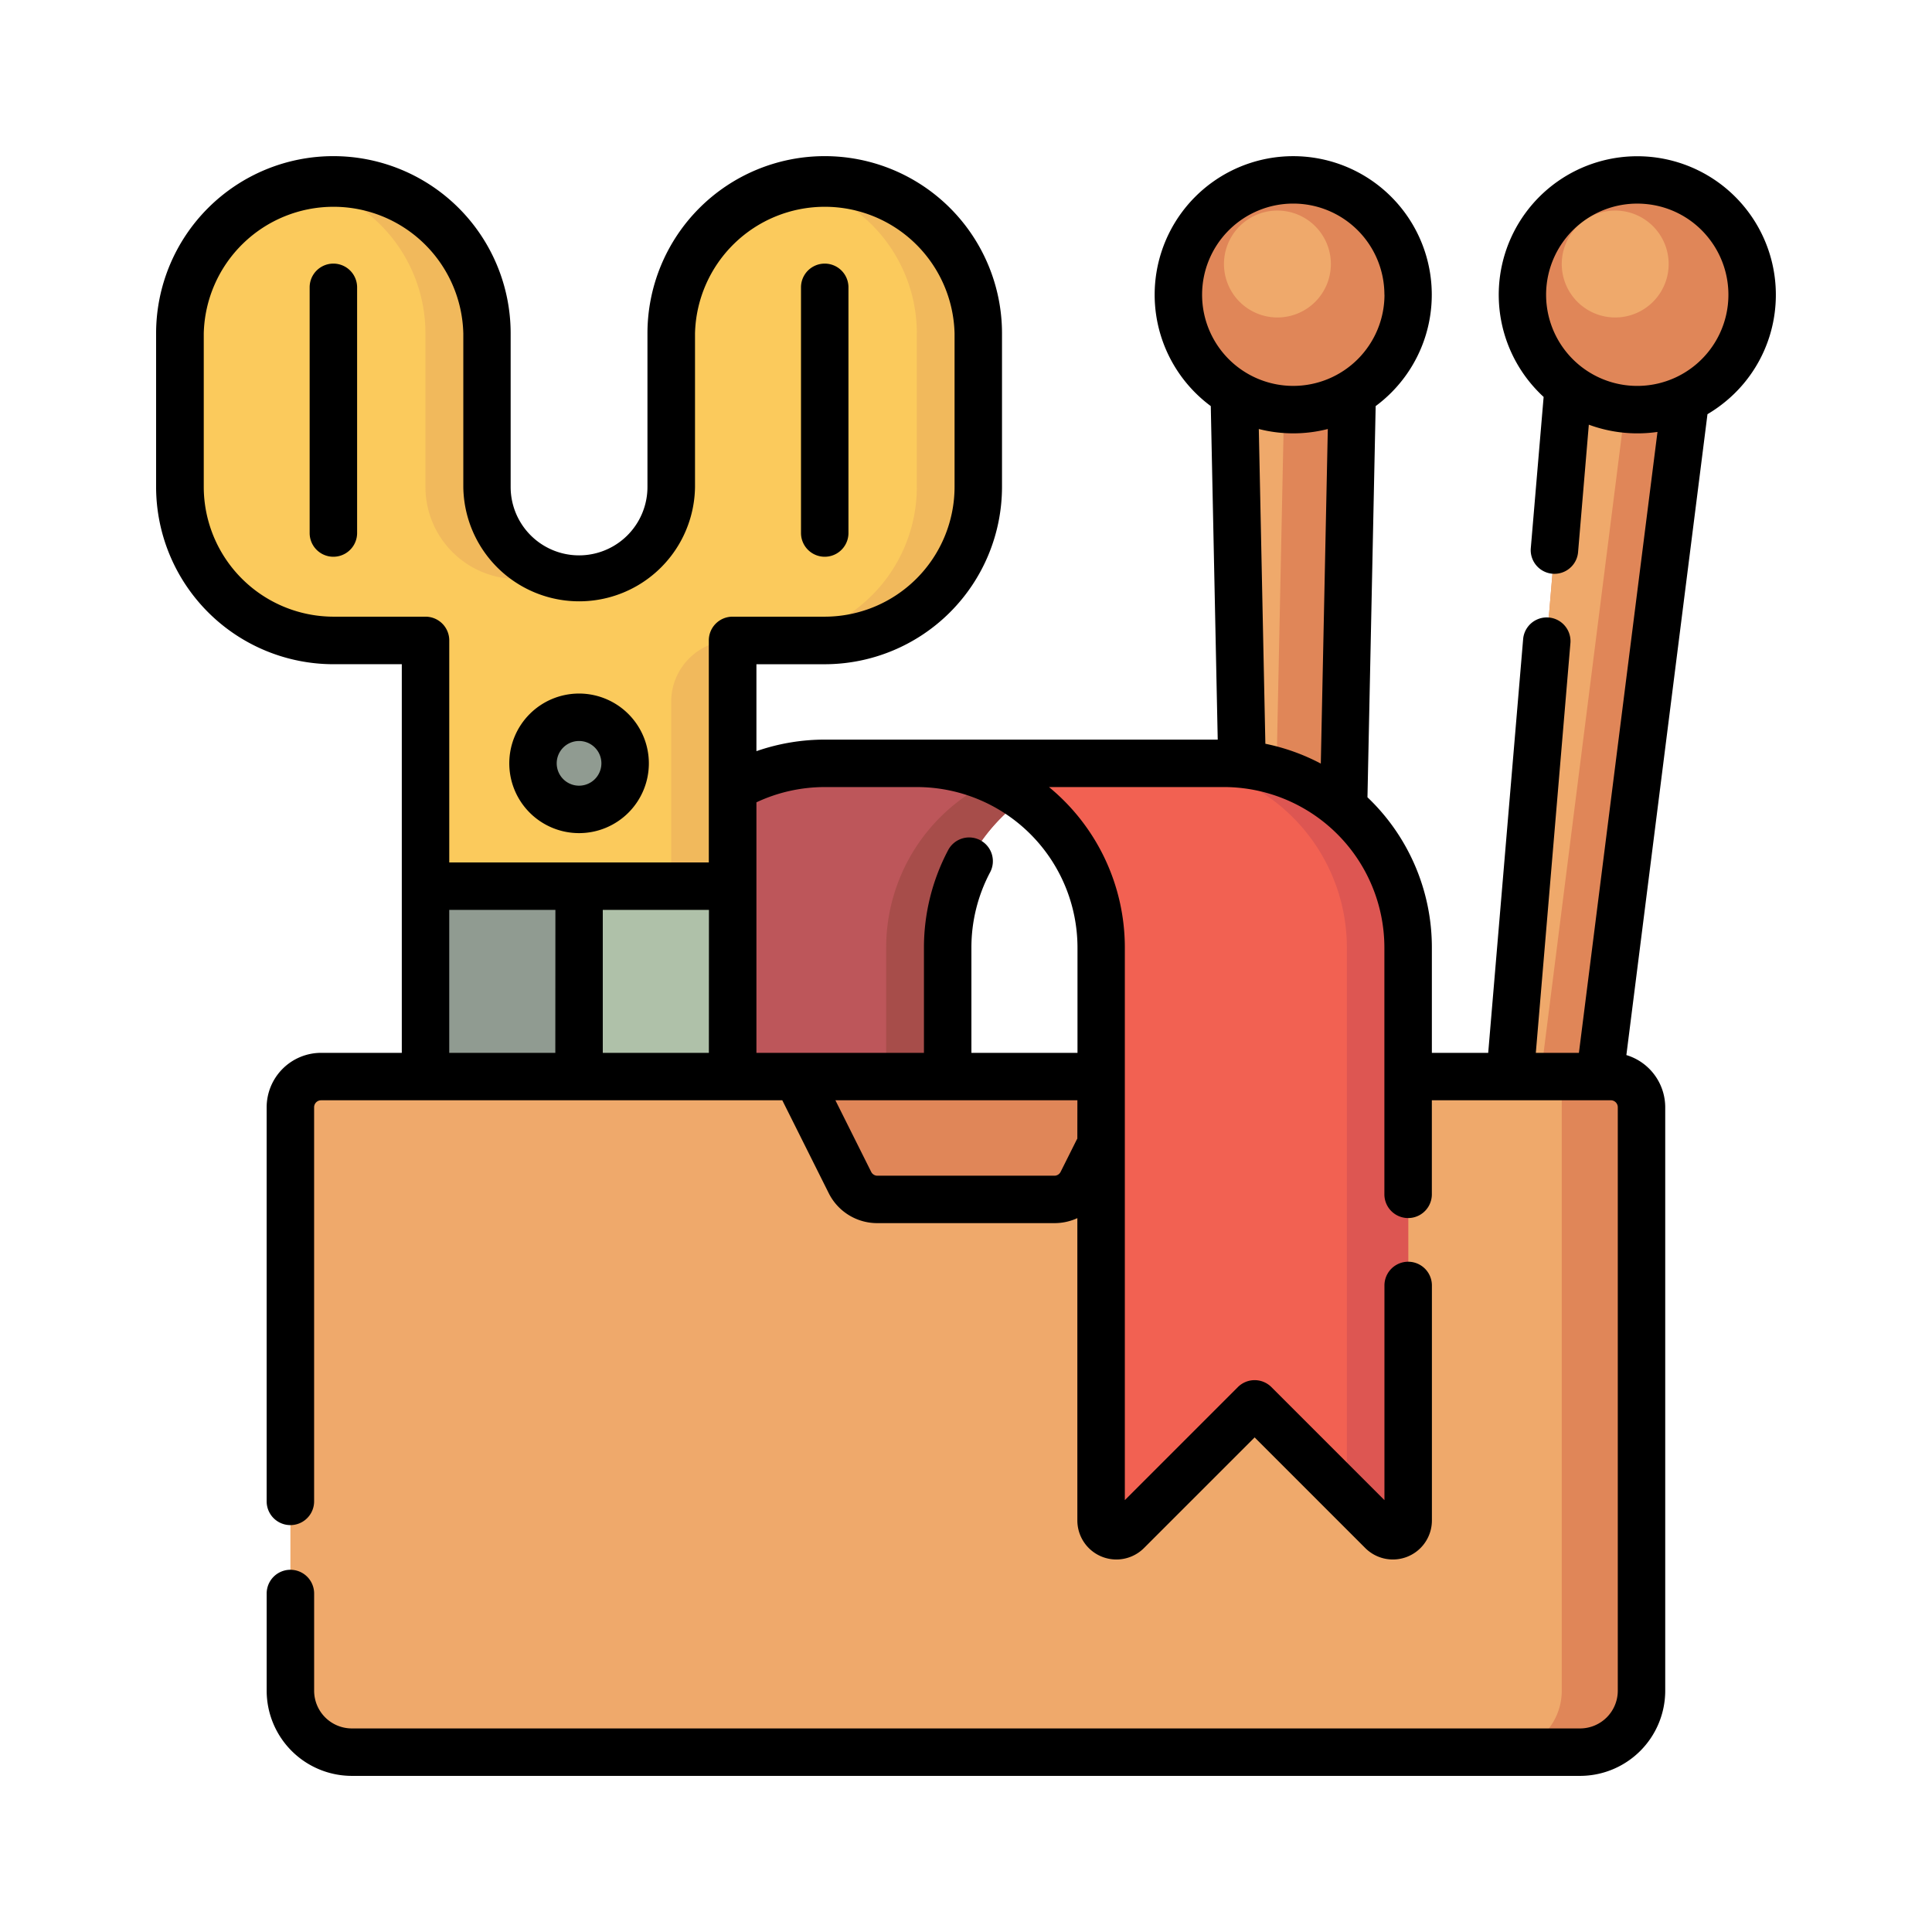 <svg xmlns="http://www.w3.org/2000/svg" width="99" height="99" viewBox="0 0 99 99">
  <g id="Grupo_57971" data-name="Grupo 57971" transform="translate(-305 -4991)">
    <rect id="Rectángulo_6806" data-name="Rectángulo 6806" width="99" height="99" transform="translate(305 4991)" fill="none"/>
    <g id="sewing-tools" transform="translate(312.999 4999)">
      <path id="Trazado_112057" data-name="Trazado 112057" d="M339.61,15.138h6.439l-1.577,75.689a1.61,1.61,0,0,1-1.609,1.576H342.8a1.61,1.61,0,0,1-1.609-1.576Zm18.1-.313-6.368,75.437A1.61,1.61,0,0,0,352.778,92l.066.007a1.61,1.61,0,0,0,1.766-1.4l9.5-75.107Z" transform="translate(-284.555 -12.421)" fill="#e08658"/>
      <path id="Trazado_112058" data-name="Trazado 112058" d="M339.61,15.138h2.956l-1.478,70.943Zm18.1-.313-6.3,74.673a1.6,1.6,0,0,0,.416-.89l9.292-73.424Z" transform="translate(-284.555 -12.421)" fill="#efa96b"/>
      <path id="Trazado_112059" data-name="Trazado 112059" d="M334.929,13.388A5.887,5.887,0,1,1,329.043,7.5,5.887,5.887,0,0,1,334.929,13.388Zm12.355-5.854a5.887,5.887,0,1,0,5.237,6.471A5.887,5.887,0,0,0,347.284,7.534Z" transform="translate(-270.769 -6.285)" fill="#e08658"/>
      <path id="Trazado_112060" data-name="Trazado 112060" d="M343.02,19.947a2.739,2.739,0,1,1-2.739-2.739A2.739,2.739,0,0,1,343.02,19.947Zm14.57-2.739a2.739,2.739,0,1,0,2.739,2.739A2.739,2.739,0,0,0,357.59,17.208Z" transform="translate(-282.822 -14.418)" fill="#efa96b"/>
      <path id="Trazado_112061" data-name="Trazado 112061" d="M162.549,191.935h15.736a9.442,9.442,0,0,0-9.442,9.442V242.29H153.107V201.377A9.441,9.441,0,0,1,162.549,191.935Z" transform="translate(-128.286 -160.82)" fill="#bd565a"/>
      <path id="Trazado_112062" data-name="Trazado 112062" d="M243.352,191.935a9.442,9.442,0,0,0-9.442,9.442V242.29h-3.147V201.377a9.442,9.442,0,0,1,9.442-9.442Z" transform="translate(-193.353 -160.82)" fill="#a74d4a"/>
      <path id="Trazado_112063" data-name="Trazado 112063" d="M100.894,211.349V238.1a7.868,7.868,0,0,1-7.868,7.868h0a7.868,7.868,0,0,1-7.868-7.868V211.349h15.736Z" transform="translate(-71.352 -177.087)" fill="#909b91"/>
      <path id="Trazado_112064" data-name="Trazado 112064" d="M133.692,211.349h7.868V238.1a7.868,7.868,0,0,1-7.868,7.868h0Z" transform="translate(-112.018 -177.087)" fill="#afc1a9"/>
      <path id="Trazado_112065" data-name="Trazado 112065" d="M40.547,31.1H35.826V43.694H20.09V31.1H15.369A7.868,7.868,0,0,1,7.5,23.237V15.369A7.868,7.868,0,0,1,15.369,7.5h0a7.868,7.868,0,0,1,7.868,7.868v7.868a4.721,4.721,0,0,0,4.721,4.721h0a4.721,4.721,0,0,0,4.721-4.721V15.369A7.868,7.868,0,0,1,40.547,7.5h0a7.868,7.868,0,0,1,7.868,7.868v7.868A7.868,7.868,0,0,1,40.547,31.1Z" transform="translate(-6.284 -6.285)" fill="#fbca5c"/>
      <path id="Trazado_112066" data-name="Trazado 112066" d="M68.359,31.1V43.694H65.212V34.252A3.147,3.147,0,0,1,68.359,31.1ZM55.771,23.237V15.369A7.868,7.868,0,0,0,47.9,7.5h0a7.9,7.9,0,0,0-1.574.158,7.87,7.87,0,0,1,6.294,7.71v7.868a4.721,4.721,0,0,0,6.294,4.451A4.722,4.722,0,0,1,55.771,23.237ZM73.08,7.5h0a7.9,7.9,0,0,0-1.574.158,7.87,7.87,0,0,1,6.294,7.71v7.868A7.868,7.868,0,0,1,69.933,31.1H73.08a7.868,7.868,0,0,0,7.868-7.868V15.369A7.868,7.868,0,0,0,73.08,7.5Z" transform="translate(-38.818 -6.285)" fill="#f1b95c"/>
      <path id="Trazado_112067" data-name="Trazado 112067" d="M121.491,182.094a2.36,2.36,0,1,1,2.36-2.36A2.36,2.36,0,0,1,121.491,182.094Z" transform="translate(-99.818 -148.619)" fill="#909b91"/>
      <path id="Trazado_112068" data-name="Trazado 112068" d="M111.685,295v27.324a3.242,3.242,0,0,1-3.242,3.242H45.688a3.242,3.242,0,0,1-3.242-3.242V292.567a1.621,1.621,0,0,1,1.621-1.621h63.565A4.053,4.053,0,0,1,111.685,295Z" transform="translate(-35.564 -243.781)" fill="#efa96b"/>
      <path id="Trazado_112069" data-name="Trazado 112069" d="M245.886,292.52v29.9a3.147,3.147,0,0,1-3.147,3.147h-4.091a3.147,3.147,0,0,0,3.147-3.147V290.946h2.518A1.574,1.574,0,0,1,245.886,292.52Zm-40.562,3.851a1.573,1.573,0,0,0,1.407.87h9.07a1.573,1.573,0,0,0,1.407-.87l2.712-5.424h-17.31Z" transform="translate(-169.766 -243.781)" fill="#e08658"/>
      <path id="Trazado_112070" data-name="Trazado 112070" d="M240.47,191.935h15.736a9.442,9.442,0,0,1,9.442,9.442v29.349a.787.787,0,0,1-1.343.556l-6.525-6.525-6.525,6.525a.787.787,0,0,1-1.343-.556V201.377A9.442,9.442,0,0,0,240.47,191.935Z" transform="translate(-201.487 -160.82)" fill="#f26152"/>
      <path id="Trazado_112071" data-name="Trazado 112071" d="M330.715,201.377v29.349a.787.787,0,0,1-1.343.556l-1.8-1.8v-28.1a9.442,9.442,0,0,0-9.442-9.442h3.147A9.442,9.442,0,0,1,330.715,201.377Z" transform="translate(-266.554 -160.82)" fill="#dd5652"/>
      <path id="Trazado_112072" data-name="Trazado 112072" d="M10.3,6.724V19.313a1.216,1.216,0,1,1-2.432,0V6.724a1.216,1.216,0,1,1,2.432,0ZM35.478,19.313V6.724a1.216,1.216,0,0,0-2.432,0V19.313a1.216,1.216,0,0,0,2.432,0ZM25.25,31.115a3.576,3.576,0,1,1-3.576-3.576A3.58,3.58,0,0,1,25.25,31.115Zm-2.432,0a1.145,1.145,0,1,0-1.145,1.145A1.146,1.146,0,0,0,22.818,31.115ZM82.961,7.848a7.056,7.056,0,0,1-2.6,4.776,7.2,7.2,0,0,1-.865.6l-4.156,32.84a2.8,2.8,0,0,1,1.991,2.673v29.9A4.368,4.368,0,0,1,72.973,83H10.029a4.368,4.368,0,0,1-4.363-4.363V73.655a1.216,1.216,0,1,1,2.432,0v4.983a1.934,1.934,0,0,0,1.931,1.931H72.973A1.934,1.934,0,0,0,74.9,78.638v-29.9a.358.358,0,0,0-.358-.358h-9.17V53.2a1.216,1.216,0,1,1-2.432,0V40.556a8.235,8.235,0,0,0-8.226-8.226H45.752a10.64,10.64,0,0,1,3.888,8.226V68.87l5.792-5.792a1.216,1.216,0,0,1,1.719,0l5.792,5.792v-11a1.216,1.216,0,1,1,2.432,0V69.905a2,2,0,0,1-3.419,1.416l-5.665-5.665-5.665,5.665a2,2,0,0,1-3.419-1.416V54.42a2.8,2.8,0,0,1-1.173.256h-9.07a2.775,2.775,0,0,1-2.5-1.542l-2.376-4.753H8.455a.358.358,0,0,0-.358.358V68.934a1.216,1.216,0,1,1-2.432,0V48.739A2.793,2.793,0,0,1,8.455,45.95H12.59V26.036h-3.5A9.094,9.094,0,0,1,0,16.953V9.085a9.084,9.084,0,0,1,18.168,0v7.868a3.5,3.5,0,0,0,7.01,0V9.085a9.084,9.084,0,0,1,18.168,0v7.868a9.094,9.094,0,0,1-9.084,9.084h-3.5v4.454a10.692,10.692,0,0,1,3.5-.592H54.4l-.356-17.09a7.1,7.1,0,1,1,8.449,0l-.42,20.045a10.628,10.628,0,0,1,3.3,7.7V45.95H68.26l1.792-21.226a1.216,1.216,0,0,1,2.423.2L70.7,45.95h2.208l4.026-31.817a7.2,7.2,0,0,1-3.518-.371l-.553,6.556a1.216,1.216,0,0,1-2.423-.2L71.1,12.34a7.218,7.218,0,0,1-.72-.768A7.1,7.1,0,1,1,82.961,7.848Zm-62.5,30.777H15.021V45.95h5.436Zm7.868,0H22.889V45.95h5.436ZM29.542,23.6h4.721a6.66,6.66,0,0,0,6.652-6.652V9.085a6.652,6.652,0,0,0-13.3,0v7.868a5.937,5.937,0,0,1-11.873,0V9.085a6.652,6.652,0,0,0-13.3,0v7.868A6.66,6.66,0,0,0,9.085,23.6h4.721a1.216,1.216,0,0,1,1.216,1.216V36.193h13.3V24.821A1.216,1.216,0,0,1,29.542,23.6ZM47.209,48.381h-12.4l1.832,3.665a.356.356,0,0,0,.32.2h9.07a.356.356,0,0,0,.32-.2l.8-1.6c.017-.034.035-.067.055-.1ZM38.983,32.331H34.262a8.244,8.244,0,0,0-3.5.782V45.95h8.584V40.556a10.682,10.682,0,0,1,1.233-4.98,1.216,1.216,0,1,1,2.149,1.138,8.241,8.241,0,0,0-.95,3.842V45.95h5.436V40.557A8.235,8.235,0,0,0,38.983,32.331ZM60.041,13.983a7.128,7.128,0,0,1-3.536,0l.336,16.129a10.583,10.583,0,0,1,2.841,1.016Zm2.9-6.88a4.671,4.671,0,1,0-4.671,4.671A4.676,4.676,0,0,0,62.945,7.1ZM79.529,4.166a4.641,4.641,0,0,0-3.141-1.707,4.736,4.736,0,0,0-.493-.026,4.671,4.671,0,1,0,3.634,1.733Z" transform="translate(0 0)"/>
    </g>
  </g>
</svg>
